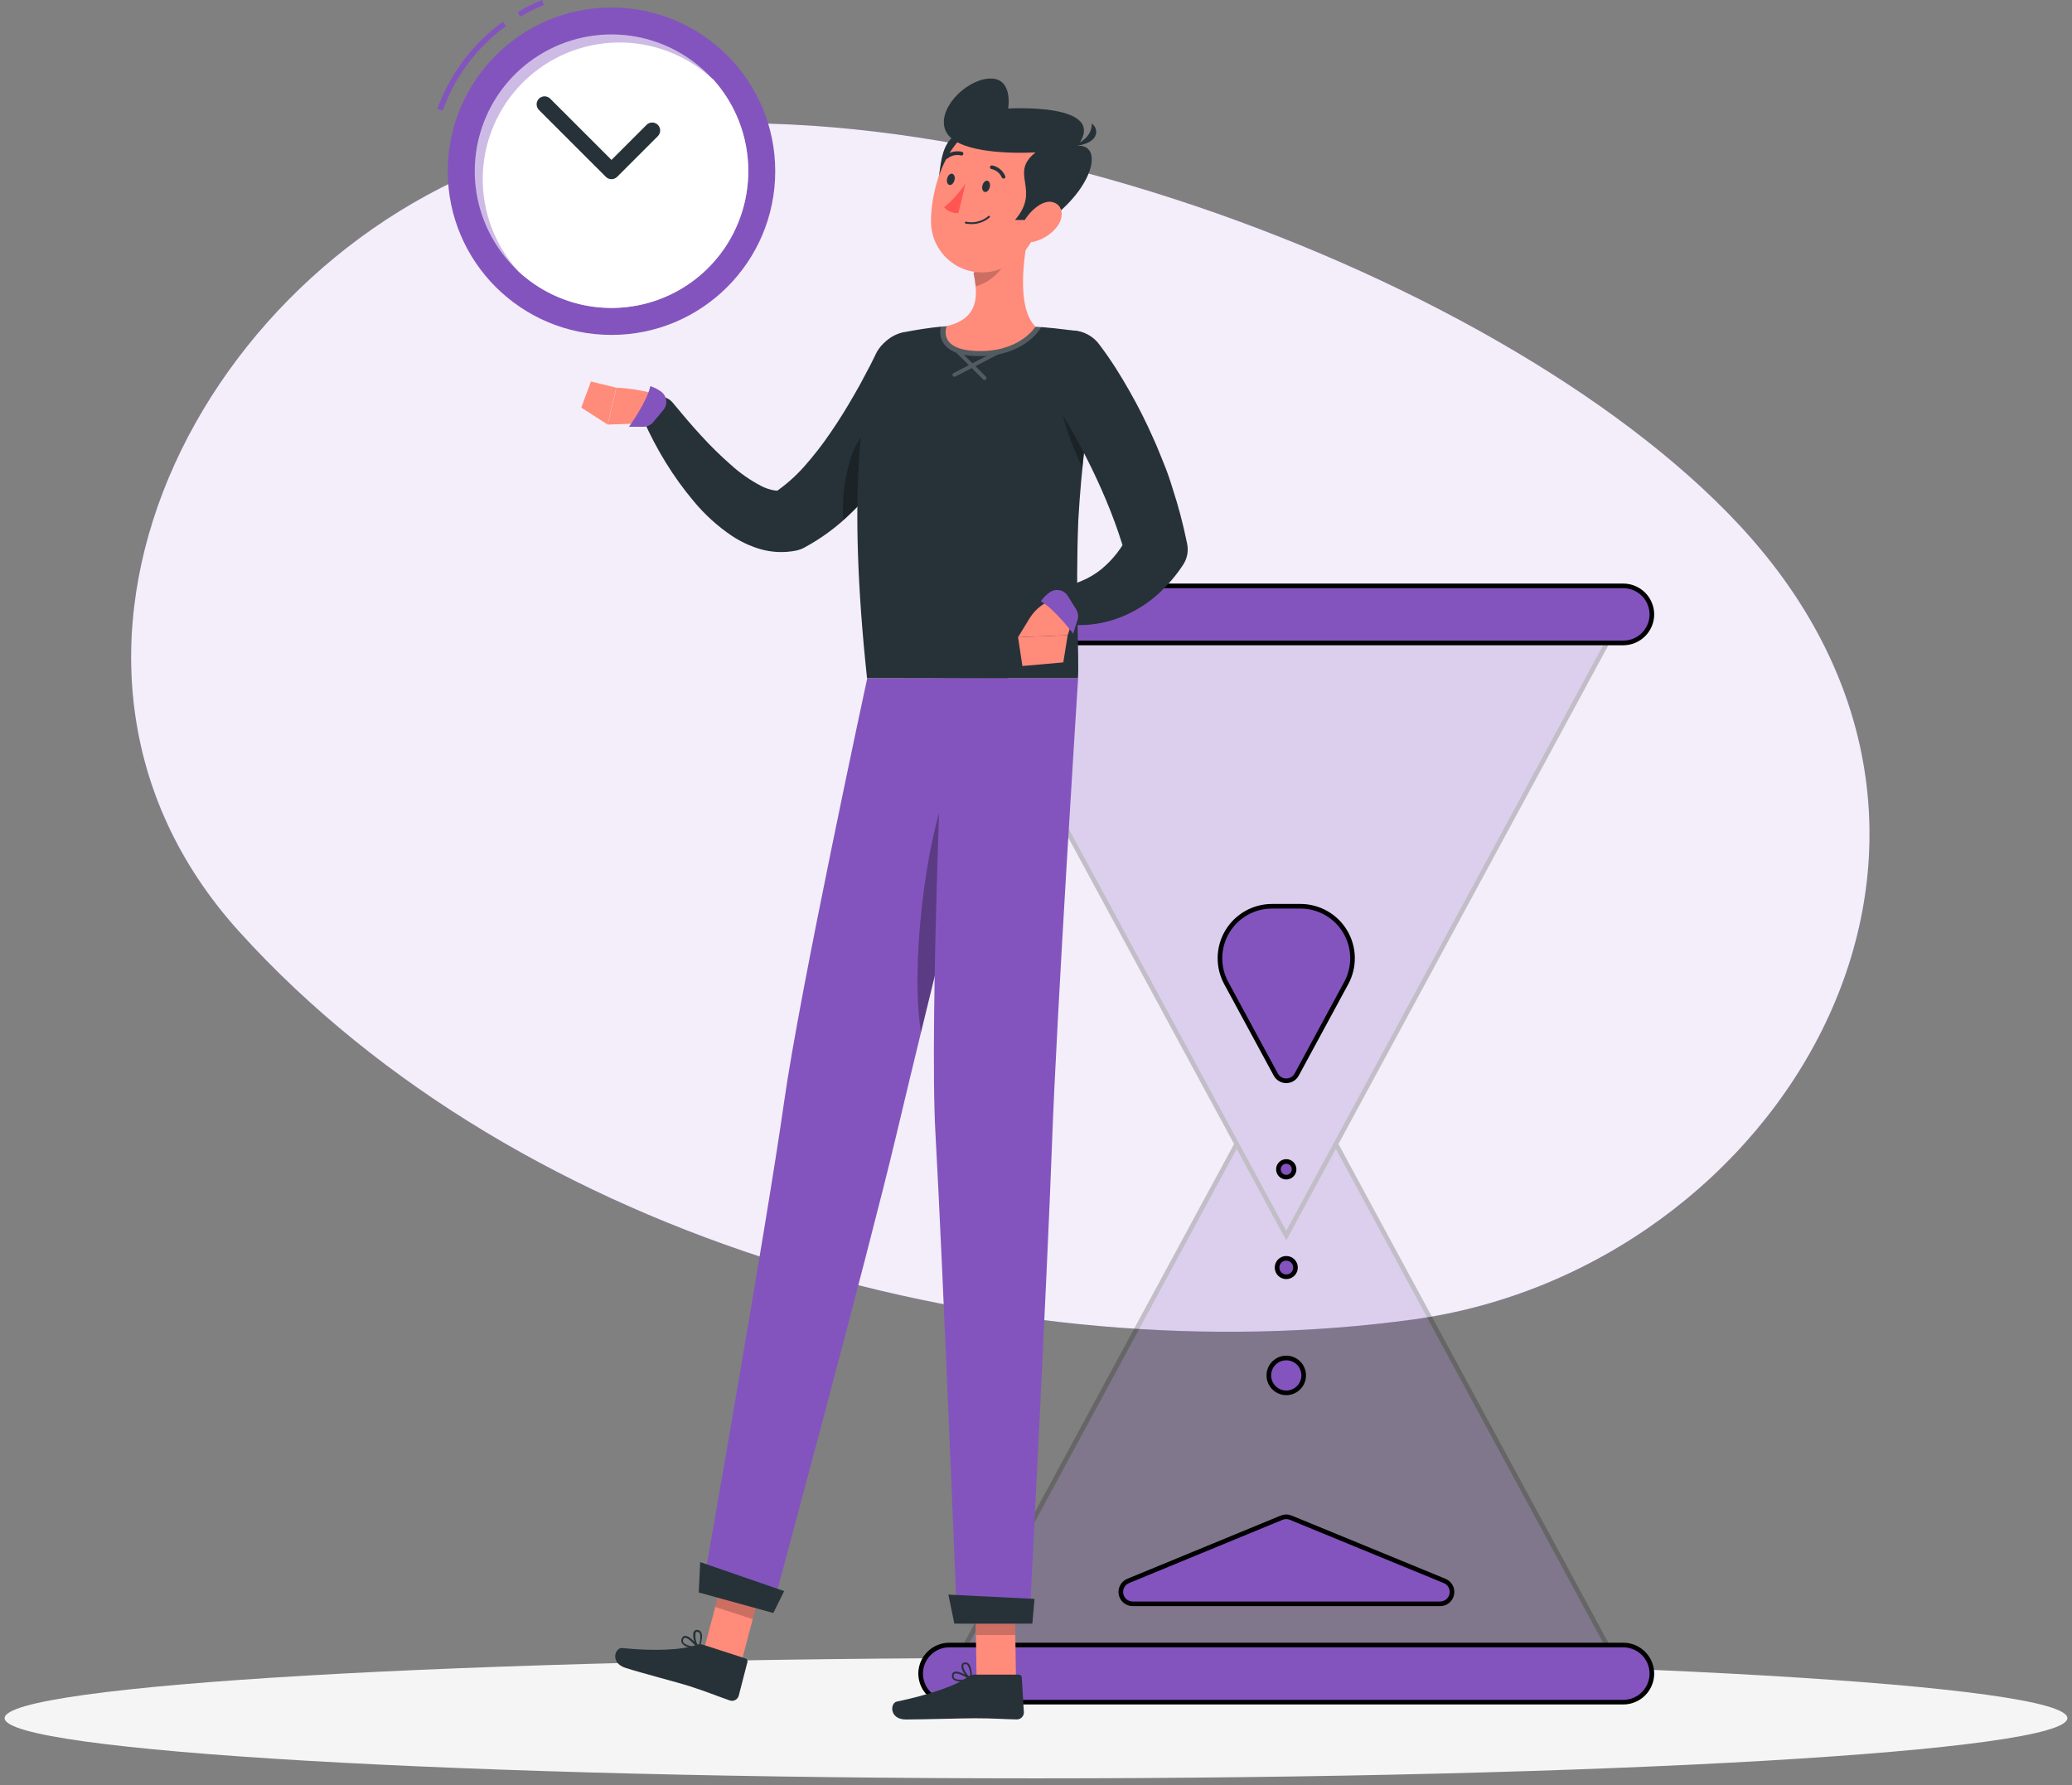 <svg xmlns="http://www.w3.org/2000/svg" width="224" height="193" viewBox="0 0 224 193" fill="none">
  <rect x="0" y="0" width="224" height="193" fill="#808080" stroke="none"/>
  <path d="M188.031 56.765C161.52 28.276 95.226 4.71 57.318 16.384C21.663 27.379 -0.764 71.332 25.873 100.747C56.547 134.612 109.39 148.609 152.779 142.663C192.372 137.235 220.246 91.384 188.031 56.765Z" fill="#8354BE"/>
  <path opacity="0.9" d="M188.031 56.765C161.52 28.276 95.226 4.71 57.318 16.384C21.663 27.379 -0.764 71.332 25.873 100.747C56.547 134.612 109.39 148.609 152.779 142.663C192.372 137.235 220.246 91.384 188.031 56.765Z" fill="white"/>
  <path d="M112 192.28C173.58 192.28 223.5 189.366 223.5 185.77C223.5 182.175 173.58 179.26 112 179.26C50.42 179.26 0.5 182.175 0.5 185.77C0.5 189.366 50.42 192.28 112 192.28Z" fill="#F5F5F5"/>
  <g opacity="0.2">
    <path d="M102.849 180.707L139.056 113.785L175.262 180.707H102.849Z" fill="#8354BE" stroke="black" stroke-width="0.5"/>
    <path d="M102.849 66.682H175.262L139.056 133.598L102.849 66.682Z" fill="#8354BE" stroke="black" stroke-width="0.5"/>
  </g>
  <path d="M140.184 116.182L140.184 116.183C140.074 116.387 139.91 116.558 139.711 116.676C139.512 116.795 139.284 116.858 139.053 116.858C138.821 116.858 138.593 116.795 138.394 116.676C138.195 116.558 138.031 116.387 137.921 116.183L137.921 116.182L132.561 106.28C132.561 106.28 132.561 106.28 132.561 106.28C132.099 105.423 131.867 104.461 131.888 103.487C131.909 102.513 132.183 101.562 132.683 100.726C133.182 99.89 133.89 99.198 134.738 98.718C135.585 98.238 136.543 97.987 137.517 97.988H137.517H140.616C141.588 97.992 142.542 98.247 143.385 98.728C144.229 99.21 144.933 99.903 145.429 100.738C145.926 101.573 146.197 102.523 146.217 103.494C146.237 104.465 146.005 105.425 145.544 106.28L140.184 116.182Z" fill="#8354BE" stroke="black" stroke-width="0.5"/>
  <path d="M139.541 164.096L139.543 164.097L156.189 170.939C156.189 170.939 156.19 170.939 156.19 170.94C156.462 171.054 156.685 171.259 156.824 171.519C156.963 171.779 157.008 172.08 156.951 172.37C156.895 172.659 156.74 172.921 156.514 173.11C156.288 173.299 156.004 173.404 155.709 173.409H122.434C122.139 173.404 121.855 173.299 121.629 173.11C121.403 172.921 121.248 172.659 121.192 172.37C121.135 172.08 121.18 171.779 121.319 171.519C121.458 171.259 121.682 171.054 121.953 170.939C121.953 170.939 121.954 170.939 121.954 170.939L138.554 164.097L138.556 164.096C138.712 164.031 138.879 163.997 139.049 163.997C139.218 163.997 139.385 164.031 139.541 164.096Z" fill="#8354BE" stroke="black" stroke-width="0.5"/>
  <path d="M140.939 148.712C140.939 149.753 140.096 150.596 139.055 150.596C138.015 150.596 137.172 149.753 137.172 148.712C137.172 147.672 138.015 146.829 139.055 146.829C140.096 146.829 140.939 147.672 140.939 148.712Z" fill="#8354BE" stroke="black" stroke-width="0.5"/>
  <path d="M139.904 126.429C139.904 126.897 139.524 127.277 139.055 127.277C138.587 127.277 138.207 126.897 138.207 126.429C138.207 125.96 138.587 125.58 139.055 125.58C139.524 125.58 139.904 125.96 139.904 126.429Z" fill="#8354BE" stroke="black" stroke-width="0.5"/>
  <path d="M140.054 137.05C140.054 137.601 139.608 138.048 139.056 138.048C138.505 138.048 138.059 137.601 138.059 137.05C138.059 136.499 138.505 136.052 139.056 136.052C139.608 136.052 140.054 136.499 140.054 137.05Z" fill="#8354BE" stroke="black" stroke-width="0.5"/>
  <path d="M100.433 178.774C101.011 178.195 101.795 177.868 102.613 177.865H175.496C176.315 177.868 177.099 178.195 177.677 178.774C178.255 179.354 178.581 180.138 178.582 180.956C178.579 181.774 178.253 182.557 177.675 183.135C177.097 183.713 176.314 184.039 175.496 184.042H102.613C101.796 184.039 101.012 183.713 100.434 183.135C99.856 182.557 99.53 181.774 99.527 180.956C99.529 180.138 99.854 179.354 100.433 178.774Z" fill="#8354BE" stroke="black" stroke-width="0.5"/>
  <path d="M100.434 64.254C101.012 63.675 101.796 63.349 102.613 63.346H175.496C176.314 63.349 177.097 63.675 177.675 64.254C178.253 64.832 178.579 65.615 178.582 66.432C178.579 67.249 178.253 68.032 177.675 68.61C177.097 69.188 176.314 69.514 175.496 69.517H102.613C101.796 69.514 101.012 69.188 100.434 68.61C99.856 68.032 99.53 67.249 99.527 66.432C99.53 65.615 99.856 64.832 100.434 64.254Z" fill="#8354BE" stroke="black" stroke-width="0.5"/>
  <path d="M80.156 179.698L76.102 178.381L78.62 168.817L82.675 170.134L80.156 179.698Z" fill="#FF8B7B"/>
  <path d="M76.038 177.84L80.592 179.318C80.669 179.341 80.734 179.392 80.774 179.462C80.813 179.532 80.825 179.614 80.805 179.692L79.856 183.372C79.795 183.562 79.662 183.72 79.485 183.811C79.309 183.903 79.103 183.921 78.913 183.861C77.337 183.32 76.613 182.981 74.606 182.331C73.369 181.929 69.309 180.882 67.607 180.33C65.905 179.778 66.497 178.11 67.268 178.191C70.718 178.553 73.824 178.392 75.261 177.863C75.51 177.77 75.784 177.762 76.038 177.84Z" fill="#263238"/>
  <path opacity="0.2" d="M82.674 170.14L78.62 168.817L77.32 173.751L81.38 175.068L82.674 170.14Z" fill="black"/>
  <path d="M93.756 73.333C93.756 73.333 86.481 107.003 84.773 119.108C82.904 132.364 75.883 172.17 75.883 172.17L83.41 174.252C83.41 174.252 93.842 135.647 96.89 122.76C100.197 108.769 108.966 73.304 108.966 73.304L93.756 73.333Z" fill="#8354BE"/>
  <path opacity="0.3" d="M102.748 84.374C99.873 90.895 98.452 105.077 99.568 111.604C101.604 103.237 104.054 93.288 105.945 85.634C105.307 83.414 104.249 80.97 102.748 84.374Z" fill="black"/>
  <path d="M83.602 174.401L75.539 172.182L75.7 168.898L84.775 172.032L83.602 174.401Z" fill="#263238"/>
  <path d="M74.372 178.082C74.747 178.191 75.132 178.261 75.522 178.289C75.541 178.29 75.56 178.286 75.577 178.277C75.594 178.267 75.608 178.254 75.618 178.237C75.627 178.22 75.632 178.201 75.631 178.182C75.631 178.163 75.625 178.144 75.614 178.128C75.51 177.996 74.619 176.84 74.061 176.874C73.997 176.877 73.935 176.897 73.88 176.931C73.826 176.966 73.781 177.013 73.751 177.07C73.693 177.153 73.658 177.25 73.65 177.351C73.642 177.452 73.661 177.553 73.705 177.645C73.868 177.865 74.104 178.02 74.372 178.082ZM75.286 178.082C74.515 177.99 73.986 177.794 73.86 177.547C73.833 177.489 73.823 177.424 73.83 177.36C73.837 177.297 73.861 177.236 73.9 177.185C73.915 177.157 73.936 177.134 73.962 177.117C73.988 177.099 74.019 177.089 74.05 177.087C74.349 177.053 74.912 177.616 75.286 178.065V178.082Z" fill="#263238"/>
  <path d="M75.48 178.283H75.526C75.542 178.279 75.558 178.272 75.571 178.261C75.584 178.25 75.594 178.236 75.6 178.22C75.6 178.174 76.089 177.035 75.807 176.495C75.772 176.426 75.722 176.368 75.66 176.323C75.598 176.278 75.526 176.248 75.451 176.236C75.369 176.211 75.282 176.215 75.202 176.246C75.123 176.278 75.057 176.335 75.014 176.408C74.778 176.822 75.106 177.863 75.434 178.237L75.48 178.283ZM75.48 176.46C75.518 176.471 75.554 176.49 75.585 176.516C75.615 176.542 75.64 176.574 75.658 176.61C75.754 177.072 75.7 177.554 75.503 177.984C75.224 177.554 75.119 177.034 75.209 176.529C75.209 176.477 75.29 176.42 75.434 176.449L75.48 176.46Z" fill="#263238"/>
  <path d="M101.496 41.365C101.278 41.883 101.094 42.273 100.893 42.711C100.691 43.148 100.473 43.55 100.26 43.964C99.834 44.798 99.386 45.609 98.92 46.42C97.979 48.048 96.942 49.619 95.815 51.124C94.661 52.68 93.382 54.14 91.99 55.489C90.508 56.948 88.828 58.19 86.999 59.181L86.855 59.255C86.623 59.376 86.375 59.464 86.119 59.52C84.809 59.792 83.453 59.739 82.168 59.364C81.101 59.045 80.086 58.572 79.155 57.961C77.593 56.911 76.19 55.64 74.991 54.189C73.878 52.865 72.865 51.46 71.961 49.985C71.068 48.536 70.275 47.027 69.586 45.471C69.408 45.059 69.385 44.597 69.521 44.17C69.656 43.743 69.941 43.379 70.324 43.144C70.706 42.91 71.16 42.822 71.602 42.895C72.044 42.969 72.445 43.199 72.731 43.544L72.789 43.613C73.738 44.764 74.767 45.988 75.802 47.104C76.811 48.215 77.882 49.267 79.011 50.255C80.009 51.16 81.118 51.933 82.312 52.556C82.758 52.785 83.237 52.944 83.733 53.027C84.01 53.079 84.296 53.055 84.561 52.958L83.681 53.298C84.869 52.496 85.953 51.55 86.907 50.48C87.945 49.313 88.906 48.08 89.782 46.788C90.691 45.465 91.553 44.079 92.364 42.653C92.778 41.946 93.175 41.227 93.549 40.496L94.124 39.41C94.302 39.059 94.498 38.656 94.636 38.374L94.67 38.294C95.09 37.409 95.839 36.724 96.758 36.386C97.677 36.049 98.691 36.085 99.584 36.487C100.476 36.889 101.176 37.625 101.531 38.538C101.886 39.45 101.87 40.465 101.485 41.365H101.496Z" fill="#263238"/>
  <path opacity="0.3" d="M92.09 49.175C93.896 44.379 97.731 44.298 99.393 45.569C99.272 45.793 99.146 46.017 99.019 46.242C98.117 47.812 97.129 49.33 96.058 50.791C94.959 52.293 93.75 53.711 92.441 55.035C92.027 55.443 91.601 55.845 91.158 56.236C91.006 53.844 91.322 51.445 92.09 49.175Z" fill="black"/>
  <path d="M69.441 45.77L65.703 45.908L66.635 41.911C67.922 41.975 69.199 42.168 70.447 42.486C70.675 42.555 70.883 42.676 71.054 42.84C71.226 43.005 71.357 43.207 71.436 43.431C71.514 43.655 71.54 43.894 71.509 44.13C71.478 44.365 71.392 44.59 71.258 44.786C71.056 45.084 70.785 45.328 70.469 45.499C70.153 45.67 69.8 45.763 69.441 45.77Z" fill="#FF8B7B"/>
  <path d="M71.533 42.394C71.166 42.103 70.746 41.886 70.296 41.756C69.986 43.389 67.996 46.144 67.996 46.144H69.555C69.755 46.144 69.953 46.101 70.135 46.016C70.317 45.932 70.478 45.808 70.607 45.655L71.7 44.344C71.819 44.206 71.91 44.045 71.966 43.872C72.023 43.699 72.044 43.516 72.029 43.334C72.013 43.152 71.961 42.975 71.876 42.814C71.791 42.652 71.674 42.51 71.533 42.394Z" fill="#8354BE"/>
  <path d="M62.84 44.068L63.886 41.25L66.624 41.917L65.692 45.908L62.84 44.068Z" fill="#FF8B7B"/>
  <path d="M109.837 181.56H105.575L105.426 171.687H109.687L109.837 181.56Z" fill="#FF8B7B"/>
  <path d="M105.354 181.066H110.144C110.184 181.065 110.224 181.071 110.262 181.085C110.299 181.099 110.334 181.12 110.363 181.147C110.393 181.174 110.416 181.207 110.433 181.244C110.45 181.28 110.459 181.319 110.461 181.359L110.691 185.149C110.691 185.348 110.612 185.54 110.472 185.682C110.333 185.824 110.142 185.905 109.943 185.908C108.275 185.879 107.482 185.782 105.343 185.782C104.049 185.782 99.718 185.914 97.93 185.914C96.141 185.914 96.205 184.143 96.947 183.982C100.351 183.269 103.387 182.257 104.589 181.331C104.805 181.156 105.076 181.062 105.354 181.066Z" fill="#263238"/>
  <path opacity="0.2" d="M109.693 171.692H105.426L105.506 176.782H109.768L109.693 171.692Z" fill="black"/>
  <path d="M102.069 73.333C102.069 73.333 100.441 110.373 101.131 122.582C101.891 135.946 103.478 175.551 103.478 175.551H111.287C111.287 175.551 113.254 137.022 113.725 123.795C114.237 109.419 116.555 73.333 116.555 73.333H102.069Z" fill="#8354BE"/>
  <path d="M111.608 175.551H103.171L102.527 172.412L111.838 172.877L111.608 175.551Z" fill="#263238"/>
  <path d="M103.842 181.809C104.23 181.799 104.615 181.749 104.992 181.659C105.01 181.653 105.027 181.642 105.04 181.628C105.053 181.614 105.062 181.597 105.067 181.579C105.069 181.56 105.066 181.542 105.059 181.524C105.052 181.507 105.041 181.492 105.027 181.481C104.889 181.383 103.681 180.561 103.158 180.768C103.1 180.791 103.048 180.829 103.008 180.877C102.968 180.925 102.94 180.982 102.928 181.044C102.901 181.137 102.899 181.236 102.921 181.33C102.944 181.425 102.989 181.512 103.054 181.584C103.28 181.753 103.561 181.833 103.842 181.809ZM104.705 181.515C103.94 181.665 103.382 181.642 103.181 181.446C103.139 181.398 103.111 181.34 103.099 181.277C103.087 181.215 103.091 181.15 103.112 181.09C103.116 181.059 103.128 181.03 103.147 181.006C103.167 180.981 103.192 180.963 103.221 180.952C103.503 180.842 104.21 181.199 104.705 181.515Z" fill="#263238"/>
  <path d="M104.957 181.658C104.972 181.663 104.988 181.663 105.003 181.658C105.017 181.65 105.03 181.638 105.039 181.624C105.048 181.61 105.053 181.594 105.055 181.578C105.055 181.526 105.152 180.301 104.721 179.887C104.666 179.833 104.6 179.793 104.527 179.769C104.454 179.745 104.377 179.738 104.301 179.749C104.217 179.752 104.136 179.783 104.072 179.837C104.007 179.892 103.963 179.966 103.945 180.048C103.841 180.514 104.48 181.405 104.905 181.658C104.922 181.664 104.94 181.664 104.957 181.658ZM104.382 179.933C104.421 179.932 104.461 179.939 104.497 179.954C104.534 179.969 104.567 179.991 104.595 180.019C104.832 180.43 104.931 180.906 104.876 181.376C104.508 181.06 104.083 180.382 104.146 180.077C104.146 180.019 104.192 179.95 104.336 179.933H104.382Z" fill="#263238"/>
  <path d="M118.69 38.955C118.754 38.596 118.745 38.227 118.663 37.871C118.581 37.516 118.428 37.18 118.213 36.885C117.998 36.589 117.726 36.34 117.413 36.153C117.1 35.965 116.752 35.843 116.39 35.792H116.344C114.97 35.591 113.245 35.384 111.554 35.304C108.327 35.12 105.091 35.12 101.864 35.304C100.375 35.442 98.92 35.689 97.758 35.913H97.712C96.986 36.06 96.313 36.402 95.767 36.903C95.221 37.403 94.822 38.043 94.612 38.754C93.221 43.441 91.559 53.01 93.733 73.327H116.534C116.695 71.291 116.241 64.667 116.574 56.23C116.907 50.432 117.614 44.662 118.69 38.955Z" fill="#263238"/>
  <path opacity="0.3" d="M118.473 40.209C118.001 42.935 117.42 46.644 117.018 50.56C117.018 50.56 114.936 46.477 114.556 42.987C114.177 39.496 117.173 39.231 118.473 40.209Z" fill="black"/>
  <g opacity="0.2">
    <path d="M103.177 40.749C103.13 40.747 103.084 40.73 103.048 40.699C103.011 40.669 102.986 40.628 102.975 40.582C102.964 40.536 102.968 40.487 102.987 40.444C103.006 40.401 103.038 40.364 103.079 40.341L110.187 36.655C110.238 36.63 110.296 36.626 110.349 36.643C110.403 36.66 110.448 36.697 110.475 36.747C110.501 36.798 110.506 36.858 110.489 36.912C110.472 36.967 110.434 37.013 110.383 37.04L103.275 40.715C103.245 40.733 103.212 40.744 103.177 40.749Z" fill="white"/>
    <path d="M106.432 41.083C106.404 41.084 106.376 41.079 106.351 41.068C106.325 41.057 106.302 41.041 106.283 41.02L102.384 37.149C102.346 37.108 102.324 37.053 102.324 36.997C102.324 36.941 102.346 36.886 102.384 36.845C102.425 36.805 102.479 36.783 102.536 36.783C102.593 36.783 102.648 36.805 102.689 36.845L106.582 40.721C106.622 40.761 106.644 40.816 106.644 40.873C106.644 40.93 106.622 40.985 106.582 41.025C106.562 41.044 106.539 41.059 106.513 41.069C106.487 41.079 106.46 41.084 106.432 41.083Z" fill="white"/>
    <path d="M111.566 35.298C108.341 35.114 105.108 35.114 101.882 35.298H101.721C101.643 35.594 101.624 35.902 101.667 36.205C101.709 36.509 101.812 36.8 101.968 37.063C102.509 37.926 103.642 38.409 105.344 38.501H105.982C110.583 38.501 112.36 35.706 112.435 35.585L112.596 35.327L111.566 35.298Z" fill="white"/>
  </g>
  <path d="M102.346 35.264C105.164 34.596 105.658 32.854 105.469 30.939C105.424 30.459 105.349 29.983 105.244 29.513L108.775 26.58L111.369 24.429C110.65 27.552 109.839 33.239 111.944 35.321C111.944 35.321 110.219 38.196 105.371 37.943C101.305 37.719 102.346 35.264 102.346 35.264Z" fill="#FF8B7B"/>
  <path opacity="0.2" d="M105.242 29.513C105.347 29.983 105.422 30.459 105.466 30.939C106.783 30.675 108.543 29.271 108.727 27.926C108.792 27.48 108.807 27.029 108.773 26.58L105.242 29.513Z" fill="black"/>
  <path d="M103.37 14.55C101.455 15.7 101.76 18.575 101.242 20.634C102.461 20.755 104.382 18.587 104.382 18.587L105.532 15.292L103.37 14.55Z" fill="#263238"/>
  <path d="M113.554 20.335C112.329 24.395 111.828 26.827 109.229 28.524C108.393 29.083 107.42 29.403 106.416 29.449C105.411 29.495 104.413 29.265 103.53 28.785C102.646 28.305 101.911 27.592 101.403 26.724C100.895 25.856 100.635 24.866 100.649 23.86C100.649 19.99 102.639 13.998 107.078 13.17C108.035 12.965 109.029 13.016 109.96 13.317C110.891 13.618 111.727 14.159 112.383 14.884C113.039 15.611 113.492 16.496 113.698 17.453C113.903 18.41 113.854 19.404 113.554 20.335Z" fill="#FF8B7B"/>
  <path d="M109.732 23.779C112.607 20.444 109.013 18.799 111.951 16.482C108.645 16.637 103.199 16.401 102.227 14.136C101.255 11.87 104.246 8.799 106.736 8.511C109.611 8.178 108.99 11.737 108.99 11.737C108.99 11.737 119.991 11.053 116.5 15.763C119.146 15.602 118.415 19.88 113.815 23.492C112.659 23.877 109.732 23.779 109.732 23.779Z" fill="#263238"/>
  <path d="M115.836 15.821C115.836 15.821 118.102 15.148 118.027 13.354C118.844 13.917 118.93 15.631 115.836 15.821Z" fill="#263238"/>
  <path d="M114.227 24.573C113.565 25.391 112.641 25.954 111.611 26.166C110.305 26.402 110 25.194 110.65 24.015C111.225 22.957 112.623 21.56 113.796 21.853C114.969 22.146 115.061 23.544 114.227 24.573Z" fill="#FF8B7B"/>
  <path d="M107.005 20.231C106.925 20.565 106.683 20.806 106.459 20.755C106.235 20.703 106.126 20.404 106.206 20.07C106.287 19.737 106.528 19.495 106.747 19.541C106.965 19.587 107.086 19.892 107.005 20.231Z" fill="#263238"/>
  <path d="M103.192 19.467C103.111 19.8 102.87 20.042 102.651 19.996C102.432 19.95 102.312 19.645 102.392 19.311C102.473 18.978 102.714 18.736 102.933 18.782C103.151 18.828 103.272 19.133 103.192 19.467Z" fill="#263238"/>
  <path d="M104.367 19.875C103.718 20.821 102.944 21.676 102.066 22.416C102.262 22.627 102.501 22.792 102.767 22.901C103.034 23.009 103.321 23.058 103.608 23.043L104.367 19.875Z" fill="#FF5652"/>
  <path d="M104.778 24.217C105.176 24.254 105.578 24.21 105.958 24.087C106.339 23.965 106.691 23.766 106.992 23.503C107.002 23.495 107.01 23.484 107.015 23.472C107.02 23.46 107.023 23.448 107.023 23.434C107.023 23.421 107.02 23.409 107.015 23.397C107.01 23.385 107.002 23.374 106.992 23.366C106.973 23.347 106.947 23.336 106.92 23.336C106.893 23.336 106.868 23.347 106.848 23.366C106.518 23.646 106.127 23.847 105.706 23.952C105.285 24.057 104.845 24.063 104.422 23.969C104.409 23.967 104.395 23.967 104.383 23.97C104.37 23.972 104.358 23.978 104.347 23.985C104.336 23.993 104.327 24.002 104.32 24.013C104.313 24.024 104.309 24.037 104.307 24.05C104.301 24.076 104.307 24.104 104.322 24.127C104.337 24.149 104.36 24.165 104.387 24.171L104.778 24.217Z" fill="#263238"/>
  <path d="M108.476 19.3C108.508 19.31 108.542 19.31 108.574 19.3C108.598 19.289 108.62 19.274 108.638 19.255C108.656 19.235 108.67 19.213 108.679 19.188C108.688 19.163 108.692 19.137 108.691 19.111C108.69 19.084 108.683 19.059 108.671 19.035C108.548 18.741 108.354 18.482 108.106 18.281C107.858 18.081 107.564 17.945 107.251 17.885C107.198 17.878 107.144 17.892 107.101 17.925C107.058 17.957 107.03 18.005 107.021 18.057C107.018 18.084 107.02 18.111 107.027 18.136C107.034 18.162 107.047 18.186 107.063 18.207C107.08 18.228 107.1 18.245 107.124 18.258C107.147 18.271 107.173 18.279 107.199 18.282C107.443 18.333 107.67 18.443 107.863 18.601C108.055 18.759 108.206 18.961 108.303 19.19C108.32 19.222 108.345 19.248 108.375 19.268C108.405 19.287 108.44 19.298 108.476 19.3Z" fill="#263238"/>
  <path d="M102.25 17.178C102.28 17.189 102.314 17.192 102.346 17.186C102.379 17.179 102.409 17.165 102.434 17.143C102.632 16.978 102.866 16.861 103.118 16.802C103.37 16.743 103.631 16.744 103.883 16.804C103.908 16.812 103.935 16.815 103.961 16.813C103.988 16.811 104.014 16.804 104.037 16.792C104.061 16.78 104.082 16.764 104.1 16.743C104.117 16.723 104.13 16.7 104.139 16.674C104.147 16.649 104.15 16.622 104.148 16.596C104.146 16.569 104.139 16.543 104.127 16.52C104.115 16.496 104.098 16.475 104.078 16.457C104.058 16.44 104.035 16.427 104.009 16.419C103.695 16.341 103.366 16.337 103.05 16.408C102.733 16.479 102.438 16.622 102.186 16.827C102.144 16.86 102.117 16.908 102.111 16.961C102.104 17.013 102.119 17.067 102.152 17.109C102.175 17.142 102.21 17.167 102.25 17.178Z" fill="#263238"/>
  <path d="M118.896 37.317L119.373 37.966L119.805 38.576C120.092 38.984 120.351 39.393 120.621 39.801C121.145 40.623 121.639 41.457 122.116 42.297C123.073 43.975 123.941 45.703 124.716 47.472C125.118 48.346 125.463 49.255 125.831 50.146C126.199 51.038 126.51 51.964 126.792 52.895C127.398 54.749 127.897 56.637 128.287 58.548L128.333 58.767C128.417 59.153 128.425 59.551 128.355 59.94C128.285 60.329 128.138 60.7 127.925 61.032C127.184 62.17 126.305 63.211 125.308 64.132C124.283 65.072 123.119 65.847 121.858 66.432C120.612 67.013 119.279 67.382 117.913 67.525C117.244 67.594 116.571 67.605 115.9 67.559C115.566 67.559 115.233 67.496 114.899 67.444L114.393 67.347L113.818 67.203C113.751 67.186 113.692 67.144 113.655 67.085C113.619 67.026 113.607 66.954 113.623 66.887L114.416 63.551C114.416 63.523 114.566 63.517 114.658 63.494L114.974 63.431C115.193 63.384 115.405 63.333 115.624 63.275C116.05 63.16 116.467 63.014 116.872 62.838C117.656 62.516 118.389 62.085 119.051 61.556C120.346 60.49 121.381 59.143 122.076 57.617L121.714 60.101C121.219 58.473 120.696 56.863 120.063 55.27C119.431 53.677 118.741 52.113 117.987 50.572C117.234 49.031 116.429 47.507 115.561 46.023C115.135 45.281 114.687 44.551 114.238 43.826L113.554 42.757L113.214 42.239L112.898 41.779L112.783 41.607C112.214 40.796 111.991 39.793 112.162 38.817C112.332 37.842 112.884 36.974 113.695 36.405C114.505 35.836 115.509 35.613 116.484 35.784C117.46 35.955 118.327 36.506 118.896 37.317Z" fill="#263238"/>
  <path d="M111.295 66.869L110.059 68.894L115.424 68.681C115.424 68.681 116.833 65.069 114.912 64.5L114.165 64.701C112.969 65.036 111.944 65.811 111.295 66.869Z" fill="#FF8B7B"/>
  <path d="M113.501 64.034C113.115 64.295 112.783 64.629 112.523 65.017C113.984 65.811 116.02 68.514 116.02 68.514L116.491 67.03C116.551 66.838 116.569 66.636 116.542 66.438C116.515 66.239 116.445 66.048 116.336 65.88L115.445 64.442C115.347 64.284 115.219 64.147 115.067 64.04C114.915 63.933 114.743 63.858 114.561 63.82C114.379 63.782 114.191 63.781 114.009 63.818C113.827 63.855 113.654 63.928 113.501 64.034Z" fill="#8354BE"/>
  <path d="M110.53 72.01L114.952 71.619L115.424 68.68L110.059 68.893L110.53 72.01Z" fill="#FF8B7B"/>
  <path d="M56.254 1.806L55.961 1.311C56.804 0.811 57.682 0.373 58.589 0L58.807 0.535C57.926 0.895 57.073 1.319 56.254 1.806Z" fill="#8354BE"/>
  <path d="M47.856 11.961L47.281 11.766C48.645 7.991 51.111 4.713 54.36 2.358L54.7 2.823C51.553 5.113 49.168 8.297 47.856 11.961Z" fill="#8354BE"/>
  <path d="M66.107 36.212C75.883 36.212 83.808 28.287 83.808 18.512C83.808 8.736 75.883 0.811 66.107 0.811C56.331 0.811 48.406 8.736 48.406 18.512C48.406 28.287 56.331 36.212 66.107 36.212Z" fill="#8354BE"/>
  <path opacity="0.6" d="M80.894 18.512C80.893 21.961 79.686 25.301 77.482 27.954C75.278 30.608 72.215 32.407 68.825 33.04C65.434 33.674 61.928 33.102 58.915 31.423C55.901 29.745 53.57 27.066 52.323 23.849C51.077 20.633 50.994 17.082 52.09 13.812C53.185 10.541 55.389 7.756 58.322 5.939C61.254 4.122 64.729 3.388 68.145 3.863C71.562 4.338 74.704 5.992 77.03 8.54C77.034 8.538 77.039 8.537 77.044 8.537C77.049 8.537 77.054 8.538 77.058 8.54C79.538 11.268 80.906 14.825 80.894 18.512Z" fill="white"/>
  <path d="M80.893 18.512C80.893 21.386 80.056 24.197 78.483 26.603C76.91 29.008 74.67 30.903 72.038 32.056C69.405 33.208 66.493 33.568 63.659 33.092C60.825 32.616 58.191 31.324 56.079 29.375C53.497 26.561 52.104 22.858 52.191 19.041C52.279 15.223 53.839 11.588 56.547 8.895C59.254 6.202 62.898 4.662 66.716 4.595C70.534 4.529 74.23 5.943 77.029 8.54C77.034 8.538 77.038 8.537 77.043 8.537C77.048 8.537 77.053 8.538 77.058 8.54C79.537 11.268 80.905 14.825 80.893 18.512Z" fill="white"/>
  <path d="M66.107 19.374C65.994 19.374 65.882 19.352 65.777 19.309C65.672 19.265 65.578 19.201 65.498 19.121L58.286 11.91C58.202 11.831 58.133 11.736 58.086 11.63C58.039 11.524 58.014 11.41 58.012 11.294C58.01 11.178 58.031 11.063 58.075 10.956C58.118 10.848 58.182 10.751 58.264 10.669C58.346 10.587 58.444 10.522 58.551 10.479C58.659 10.435 58.774 10.414 58.889 10.416C59.005 10.418 59.12 10.444 59.225 10.491C59.331 10.538 59.426 10.606 59.505 10.691L66.107 17.292L69.92 13.48C70.083 13.327 70.3 13.244 70.523 13.248C70.747 13.252 70.96 13.343 71.118 13.501C71.276 13.659 71.367 13.872 71.37 14.095C71.374 14.319 71.291 14.535 71.139 14.699L66.717 19.121C66.555 19.282 66.336 19.373 66.107 19.374Z" fill="#263238"/>
</svg>
